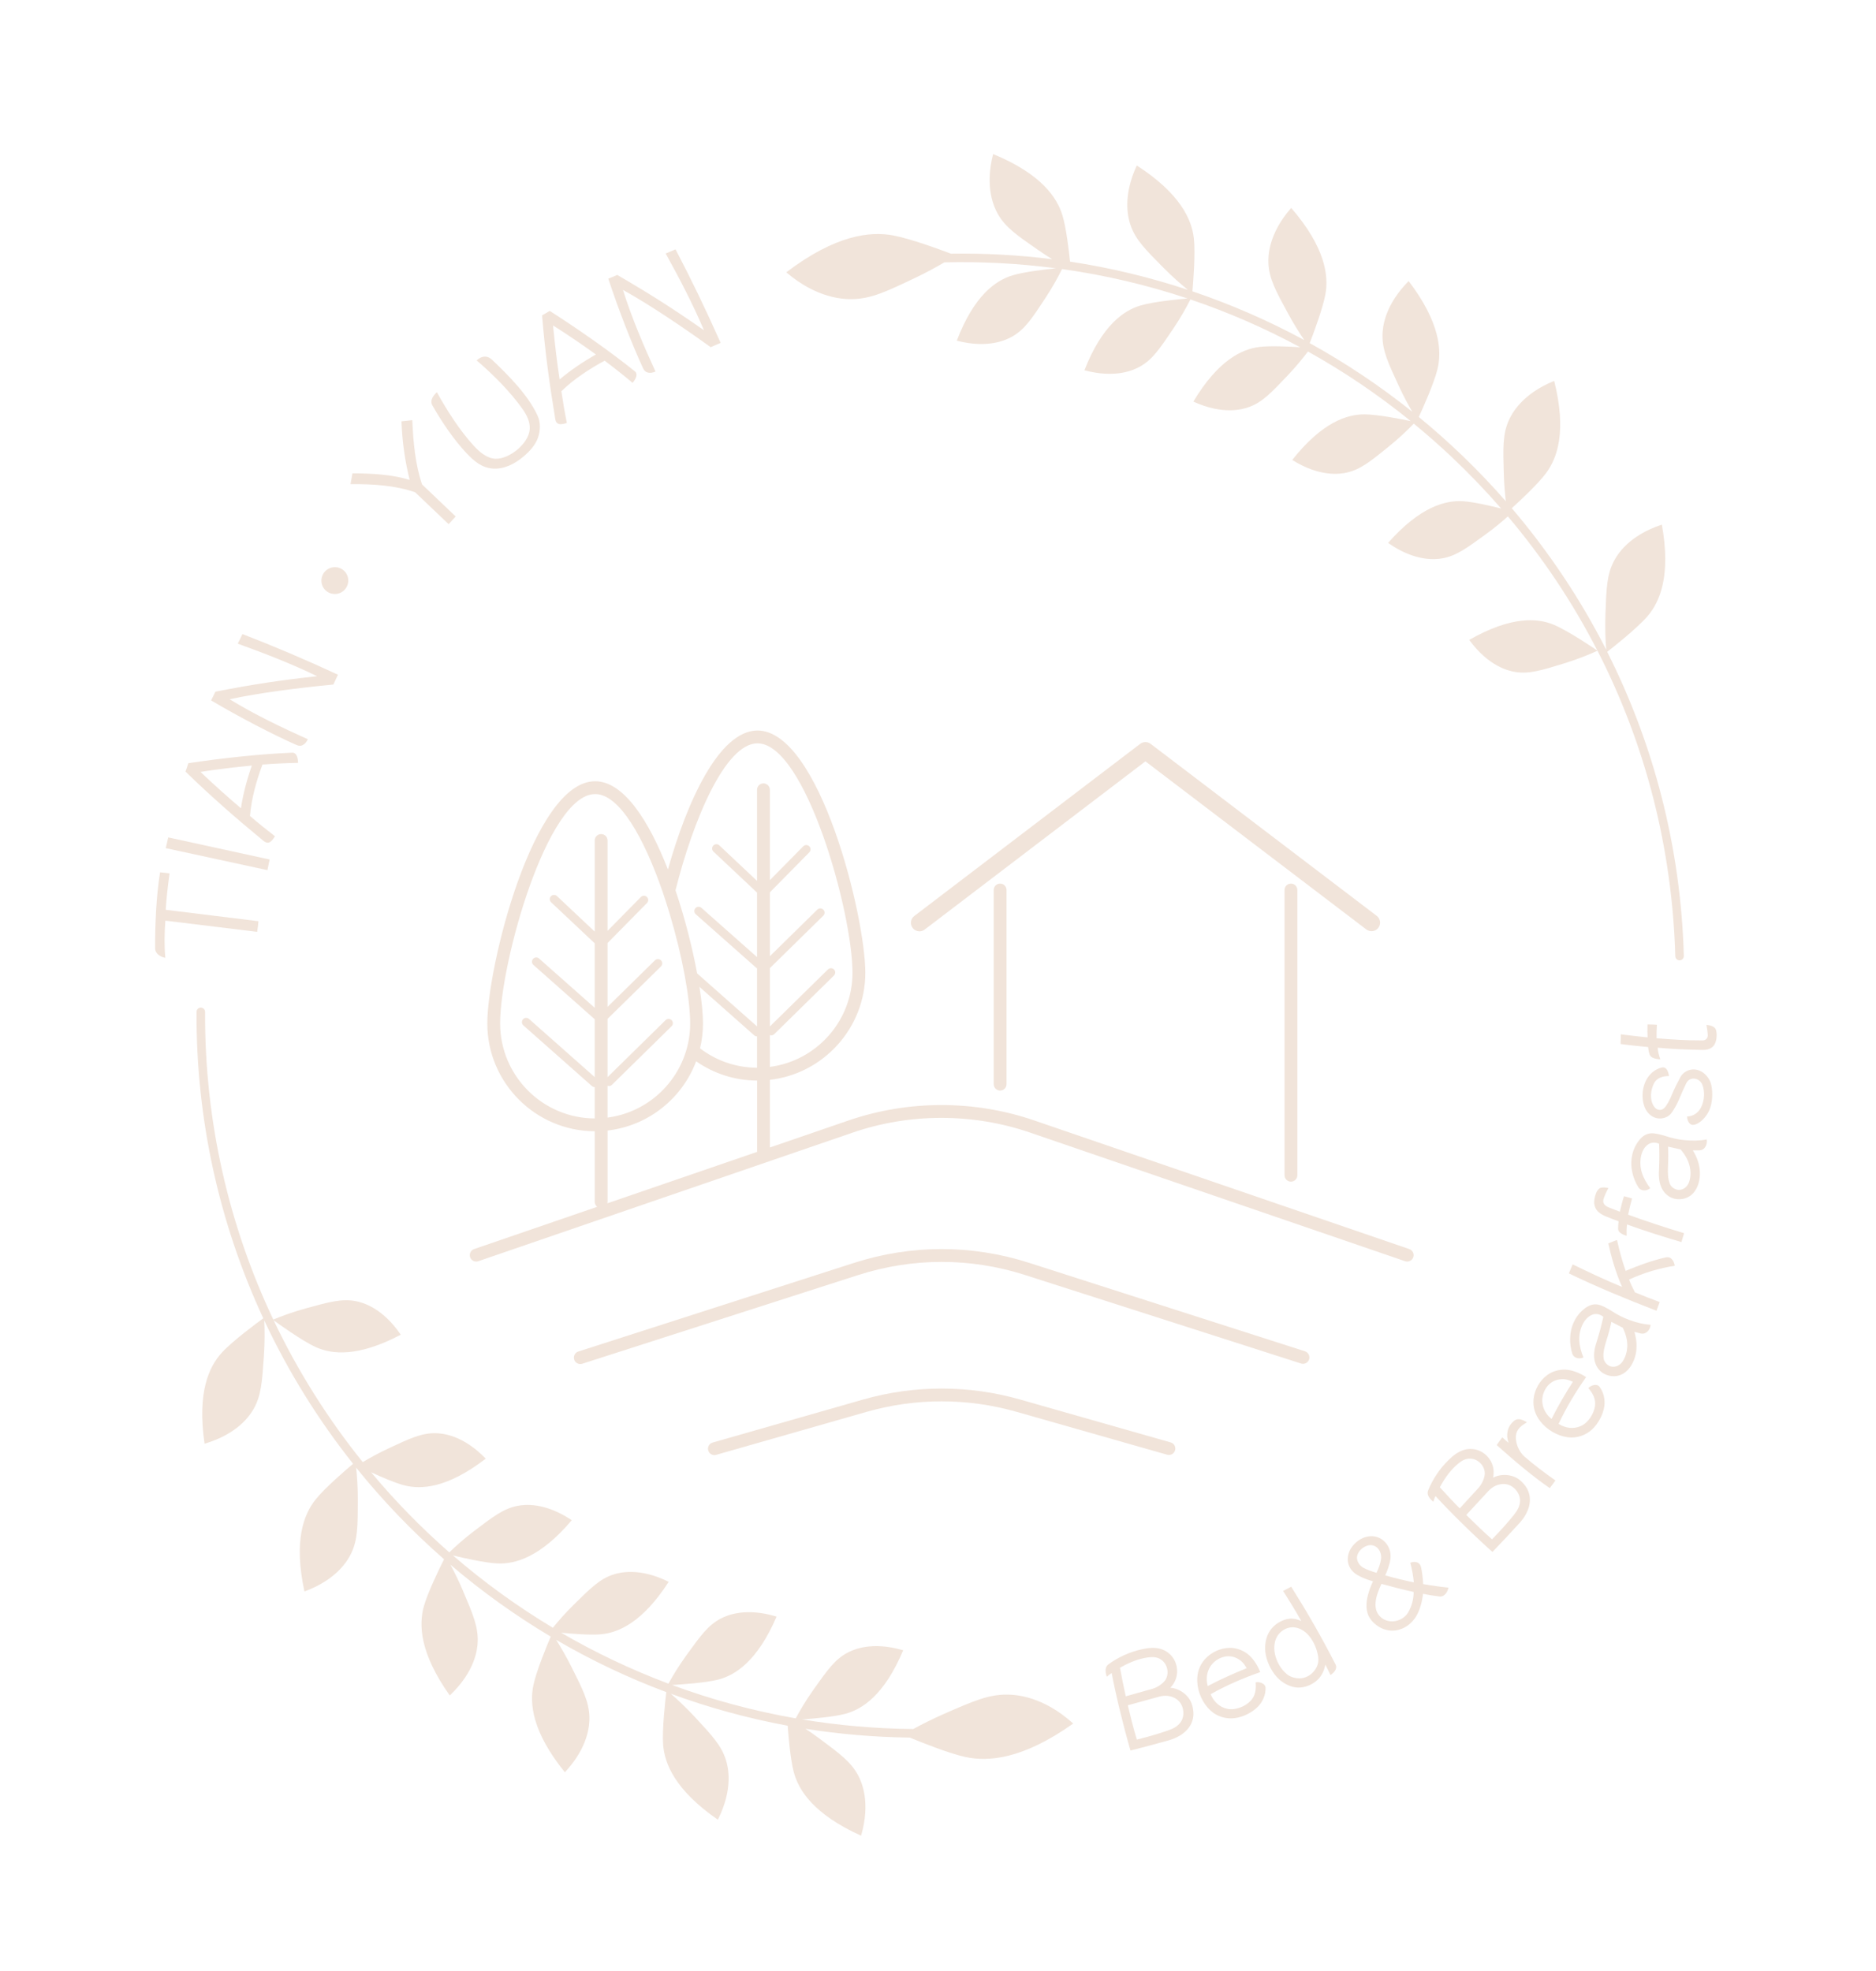 <?xml version="1.0" encoding="utf-8"?>
<!-- Generator: Adobe Illustrator 23.0.1, SVG Export Plug-In . SVG Version: 6.00 Build 0)  -->
<svg version="1.1" id="圖層_1" xmlns="http://www.w3.org/2000/svg" xmlns:xlink="http://www.w3.org/1999/xlink" x="0px" y="0px"
	 viewBox="0 0 438.91 461.22" style="enable-background:new 0 0 438.91 461.22;" xml:space="preserve">
<style type="text/css">
	.st0{fill:#F1E4DA;}
</style>
<g>
	<path class="st0" d="M306.28,318.09c0.25-0.79-0.18-1.63-0.97-1.89l-64.57-20.71c-13.39-4.29-27.54-4.29-40.92,0.02l-64.51,20.74
		c-0.79,0.25-1.22,1.1-0.97,1.89c0.2,0.64,0.79,1.04,1.43,1.04c0.15,0,0.31-0.02,0.46-0.07l64.51-20.74
		c12.79-4.11,26.3-4.12,39.09-0.02l64.57,20.71C305.18,319.31,306.03,318.88,306.28,318.09z"/>
	<path class="st0" d="M238.65,327.48c-12.02-3.42-24.71-3.42-36.72,0.01l-35.2,10.06c-0.8,0.23-1.26,1.06-1.03,1.85
		c0.19,0.66,0.79,1.09,1.44,1.09c0.14,0,0.28-0.02,0.41-0.06l35.2-10.06c11.47-3.28,23.6-3.28,35.08-0.01l35.24,10.04
		c0.8,0.22,1.63-0.23,1.85-1.03c0.23-0.8-0.23-1.63-1.03-1.85L238.65,327.48z"/>
	<path class="st0" d="M199.66,69.99c4.34-0.15,7.85-1.82,14.41-4.95c2.69-1.28,4.99-2.54,6.88-3.65c8.8-0.21,17.52,0.26,26.09,1.39
		c-2.53,0.26-7.44,0.83-10.15,1.65c-3.96,1.2-9,4.71-13.04,15.29c7.4,1.92,11.68-0.21,13.1-1.04c2.83-1.66,4.48-4.15,7.55-8.81
		c1.8-2.73,3.1-5.14,3.98-6.91c10.02,1.4,19.84,3.71,29.35,6.88c-2.15,0.19-7.91,0.74-10.94,1.63c-3.97,1.16-9.04,4.63-13.18,15.17
		c7.38,1.99,11.68-0.1,13.11-0.92c2.84-1.64,4.51-4.11,7.63-8.74c1.84-2.73,3.17-5.15,4.06-6.91c8.85,2.99,17.44,6.73,25.68,11.19
		c-2.67-0.18-6.95-0.38-9.49-0.08c-4.11,0.49-9.68,3.07-15.5,12.79c6.95,3.18,11.54,1.83,13.09,1.25c3.08-1.14,5.13-3.31,8.97-7.36
		c2.02-2.13,3.6-4.09,4.75-5.61c8.41,4.69,16.46,10.13,24.05,16.29c-2.27-0.48-7.65-1.54-10.7-1.58c-4.14-0.05-10,1.79-17.03,10.67
		c6.48,4.06,11.21,3.31,12.81,2.94c3.2-0.74,5.52-2.62,9.84-6.13c2.49-2.02,4.43-3.9,5.79-5.31c3.06,2.51,6.05,5.14,8.96,7.89
		c4.04,3.83,7.87,7.82,11.48,11.97c-2.61-0.66-6.47-1.54-8.88-1.7c-4.13-0.27-10.08,1.26-17.57,9.75c6.26,4.4,11.01,3.9,12.64,3.62
		c3.23-0.56,5.65-2.32,10.16-5.6c2.12-1.54,3.87-3.01,5.22-4.23c8.21,9.72,15.23,20.26,20.95,31.42c-0.24-0.17-6.65-4.57-10.21-6.06
		c-3.82-1.59-9.94-2.07-19.78,3.54c4.5,6.18,9.16,7.26,10.79,7.51c3.24,0.51,6.1-0.37,11.42-2.01c3.32-1.02,5.99-2.14,7.8-2.96
		c11.21,21.88,17.49,46.17,18.2,71.48c0.02,0.55,0.48,0.99,1.03,0.97c0.14,0,0.28-0.04,0.4-0.1c0.35-0.16,0.58-0.52,0.57-0.93
		c-0.71-25.58-7.11-49.69-17.93-71.16c1.08-0.84,6.91-5.41,9.42-8.32c2.92-3.39,5.52-9.5,3.37-21.45
		c-7.72,2.55-10.41,6.97-11.23,8.56c-1.64,3.15-1.76,6.37-1.97,12.37c-0.12,3.39,0.01,6.26,0.18,8.35
		c-6.06-11.93-13.5-23.03-22.09-33.12c1.93-1.75,6.07-5.61,7.99-8.17c2.68-3.57,4.88-9.84,1.93-21.62
		c-7.53,3.06-9.92,7.65-10.64,9.28c-1.43,3.25-1.33,6.47-1.15,12.48c0.07,2.45,0.27,4.61,0.48,6.41
		c-6.23-7.13-13.05-13.73-20.37-19.73c0.94-2.04,3.55-7.82,4.37-11.17c1.06-4.34,0.61-10.97-6.74-20.63
		c-5.72,5.78-6.11,10.94-6.12,12.72c-0.03,3.55,1.33,6.47,3.86,11.92c1.09,2.34,2.17,4.33,3.11,5.94
		c-7.51-6.01-15.54-11.39-24-16.06c0.8-2.06,3.06-8.04,3.68-11.46c0.79-4.4-0.08-10.99-8.01-20.18c-5.35,6.12-5.42,11.3-5.32,13.08
		c0.19,3.55,1.73,6.38,4.6,11.66c1.35,2.48,2.67,4.56,3.77,6.18c-8.33-4.51-17.08-8.33-26.16-11.4c0.16-1.82,0.73-8.7,0.34-12.34
		c-0.48-4.44-3.16-10.52-13.36-17.11c-3.41,7.38-2.02,12.37-1.43,14.05c1.18,3.35,3.45,5.63,7.69,9.9c2.15,2.16,4.13,3.88,5.7,5.15
		c-8.9-2.94-18.11-5.17-27.57-6.6c-0.29-2.76-0.9-7.89-1.76-10.76c-1.28-4.28-5.01-9.78-16.24-14.41
		c-2.02,7.88,0.25,12.53,1.14,14.08c1.77,3.08,4.41,4.91,9.35,8.34c1.17,0.81,2.29,1.54,3.33,2.18c-7.75-0.97-15.67-1.41-23.69-1.29
		c-2.68-1.02-9.55-3.54-13.57-4.28c-5.34-0.98-13.41-0.13-24.95,8.64C191.17,69.89,197.48,70.07,199.66,69.99z"/>
	<path class="st0" d="M220.98,400.99c-2.87,1.26-5.32,2.51-7.3,3.59c-8.85-0.07-17.54-0.84-26.01-2.24c2.56-0.18,7.4-0.6,10.11-1.32
		c4-1.07,9.14-4.42,13.53-14.86c-7.33-2.16-11.68-0.17-13.13,0.62c-2.88,1.57-4.61,4.01-7.83,8.56c-1.88,2.65-3.25,5.01-4.18,6.75
		c-9.98-1.75-19.66-4.37-28.94-7.81c2.28-0.13,7.82-0.5,10.8-1.26c4.01-1.03,9.18-4.33,13.66-14.74c-7.31-2.23-11.68-0.28-13.14,0.5
		c-2.9,1.54-4.64,3.96-7.91,8.48c-1.9,2.63-3.3,4.98-4.25,6.71c-8.74-3.29-17.14-7.28-25.11-11.92c2.68,0.26,6.78,0.58,9.26,0.37
		c4.12-0.35,9.77-2.76,15.91-12.28c-6.85-3.41-11.47-2.2-13.04-1.68c-3.11,1.04-5.23,3.14-9.2,7.06c-2.05,2.02-3.67,3.9-4.86,5.37
		c-8.29-4.97-16.11-10.64-23.39-16.93c2.35,0.57,7.49,1.75,10.45,1.88c4.14,0.18,10.05-1.47,17.36-10.12
		c-6.35-4.26-11.09-3.67-12.71-3.35c-3.22,0.63-5.6,2.44-10.04,5.81c-2.52,1.91-4.5,3.71-5.9,5.07c-6.58-5.76-12.7-12.03-18.3-18.74
		c2.39,1.1,5.58,2.48,7.71,3.04c4,1.05,10.13,0.68,19.11-6.23c-5.3-5.51-10.07-5.93-11.72-5.96c-3.28-0.06-5.99,1.2-11.04,3.57
		c-2.41,1.13-4.44,2.26-6.01,3.2c-8.18-10.16-15.2-21.29-20.85-33.19c1.04,0.76,6.61,4.79,9.85,6.27c3.77,1.72,9.87,2.39,19.89-2.89
		c-4.29-6.33-8.92-7.55-10.54-7.86c-3.22-0.62-6.1,0.17-11.48,1.64c-3.3,0.9-5.97,1.91-7.8,2.67
		c-10.34-21.84-16.08-46.26-15.96-71.99c0-0.55-0.44-1-1-1c-0.56-0.01-1,0.44-1,1c-0.12,25.59,5.5,49.89,15.62,71.7
		c-1.11,0.81-7.08,5.18-9.68,8.01c-3.02,3.29-5.83,9.31-4.06,21.33c7.8-2.3,10.63-6.63,11.51-8.19c1.74-3.1,1.96-6.31,2.37-12.3
		c0.23-3.39,0.19-6.26,0.09-8.35c5.62,12.01,12.62,23.26,20.78,33.54c-1.65,1.39-6.56,5.59-8.75,8.33c-2.8,3.48-5.2,9.68-2.63,21.55
		c7.63-2.81,10.17-7.32,10.94-8.93c1.53-3.21,1.54-6.42,1.55-12.43c0.01-3.02-0.18-5.61-0.39-7.61c6.22,7.73,13.1,14.9,20.56,21.43
		c-1.01,2.01-3.8,7.7-4.73,11.03c-1.2,4.3-0.96,10.94,6.07,20.84c5.9-5.59,6.46-10.74,6.53-12.52c0.14-3.55-1.12-6.51-3.47-12.04
		c-1.01-2.37-2.03-4.4-2.91-6.04c7.31,6.25,15.16,11.88,23.47,16.83c-0.87,2.03-3.32,7.93-4.05,11.33
		c-0.93,4.37-0.28,10.98,7.36,20.42c5.54-5.95,5.78-11.12,5.74-12.9c-0.08-3.55-1.52-6.43-4.22-11.8c-1.27-2.52-2.52-4.64-3.57-6.3
		c8.18,4.77,16.8,8.88,25.78,12.24c-0.22,1.81-1.01,8.67-0.74,12.32c0.34,4.46,2.82,10.62,12.8,17.53c3.65-7.27,2.42-12.29,1.88-14
		c-1.07-3.39-3.27-5.74-7.36-10.14c-2.08-2.23-4-4.01-5.53-5.34c8.8,3.23,17.94,5.75,27.35,7.49c0.2,2.77,0.65,7.91,1.41,10.81
		c1.14,4.32,4.7,9.93,15.76,14.92c2.27-7.81,0.15-12.53-0.68-14.1c-1.67-3.14-4.25-5.05-9.08-8.64c-1.14-0.85-2.24-1.61-3.26-2.28
		c7.97,1.27,16.14,1.96,24.44,2.07c2.9,1.2,9.21,3.72,13,4.54c5.3,1.15,13.4,0.57,25.21-7.83c-7.05-6.39-13.36-6.77-15.54-6.77
		C231.2,396.51,227.64,398.08,220.98,400.99z"/>
	<path class="st0" d="M139.24,182.81c-14.48,0-25.23,43.39-25.23,56.67c0,13.88,11.27,25.18,25.13,25.23v16.51
		c0,0.48,0.23,0.9,0.57,1.17l-28.79,9.89c-0.78,0.27-1.2,1.12-0.93,1.91c0.27,0.78,1.12,1.2,1.91,0.93l87.58-30.09
		c13.38-4.6,28.12-4.6,41.51-0.01l87.75,30.1c0.16,0.06,0.33,0.08,0.49,0.08c0.62,0,1.21-0.39,1.42-1.01
		c0.27-0.78-0.15-1.64-0.93-1.91l-87.75-30.1c-14.01-4.81-29.45-4.8-43.46,0.01l-18.39,6.32v-15.83
		c12.55-1.44,22.33-12.13,22.33-25.06c0-13.28-10.75-56.68-25.23-56.68c-8.98,0-16.52,16.68-20.95,32.52
		C151.86,192.14,145.95,182.81,139.24,182.81z M142.1,281.57c0.03-0.11,0.05-0.23,0.05-0.35v-16.68c9.52-1.09,17.46-7.51,20.72-16.2
		c4.05,2.83,8.96,4.49,14.26,4.51v16.51c0,0.06,0.01,0.11,0.02,0.17L142.1,281.57z M163.64,230.92l12.81,11.34
		c0.19,0.17,0.42,0.25,0.66,0.25h0.01v7.34c-5.01-0.02-9.63-1.71-13.34-4.54c0.45-1.87,0.69-3.82,0.69-5.83
		C164.47,237.32,164.19,234.36,163.64,230.92z M177.22,173.94c11.18,0,22.23,39.47,22.23,53.68c0,11.28-8.43,20.62-19.33,22.03
		v-7.43c0.1,0.03,0.21,0.05,0.32,0.05c0.25,0,0.51-0.09,0.7-0.28l13.97-13.72c0.39-0.39,0.4-1.02,0.01-1.42
		c-0.38-0.39-1.02-0.39-1.41-0.01l-13.59,13.35v-13.65l12.5-12.27c0.39-0.38,0.4-1.02,0.01-1.41c-0.39-0.39-1.02-0.4-1.41-0.01
		l-11.1,10.9v-14.94l9.23-9.37c0.39-0.39,0.38-1.02-0.01-1.41c-0.39-0.39-1.03-0.39-1.42,0.01l-7.8,7.92v-21.15
		c0-0.83-0.67-1.5-1.5-1.5s-1.5,0.67-1.5,1.5v21.32l-8.83-8.32c-0.4-0.37-1.03-0.36-1.41,0.05c-0.38,0.4-0.36,1.03,0.04,1.41
		l10.2,9.6v15.09l-13.02-11.53c-0.41-0.36-1.04-0.33-1.41,0.09c-0.36,0.41-0.33,1.04,0.09,1.41L177,226.52
		c0.04,0.03,0.08,0.06,0.12,0.08v13.58l-14.02-12.41v-0.01c-1.1-5.92-2.83-12.82-5.06-19.43
		C162.08,192.18,169.63,173.94,177.22,173.94z M161.47,239.48c0,1.19-0.09,2.37-0.28,3.51c-0.09,0.6-0.21,1.2-0.36,1.78
		c-0.13,0.55-0.28,1.09-0.46,1.61c-2.62,8.01-9.66,14.02-18.23,15.13v-7.43c0.1,0.03,0.21,0.05,0.32,0.05c0.25,0,0.5-0.09,0.7-0.28
		L156,241.24l1.09-1.07l0.04-0.04c0.39-0.39,0.4-1.02,0.01-1.41c-0.27-0.28-0.67-0.37-1.02-0.25c-0.14,0.04-0.28,0.12-0.39,0.23
		l-0.78,0.77l-12.81,12.58v-13.64l9.88-9.69l1.48-1.46l1.14-1.12c0.39-0.39,0.4-1.03,0.01-1.42c-0.27-0.27-0.66-0.36-1.01-0.25
		c-0.15,0.04-0.29,0.12-0.41,0.24l-1.19,1.17l-9.9,9.73v-14.94l9.23-9.37c0.39-0.39,0.38-1.02-0.01-1.41
		c-0.4-0.39-1.03-0.38-1.42,0.01l-7.8,7.92v-21.15c0-0.83-0.67-1.5-1.5-1.5c-0.83,0-1.5,0.67-1.5,1.5v21.32l-8.83-8.31
		c-0.4-0.38-1.03-0.36-1.41,0.04c-0.38,0.4-0.36,1.03,0.04,1.41l10.2,9.6v15.09l-13.02-11.53c-0.41-0.36-1.04-0.32-1.41,0.09
		c-0.36,0.41-0.33,1.04,0.09,1.41l14.22,12.6c0.04,0.03,0.08,0.06,0.12,0.09v13.56l-15.37-13.61c-0.41-0.36-1.05-0.32-1.41,0.09
		c-0.37,0.41-0.33,1.04,0.08,1.41l16.03,14.19c0.19,0.17,0.42,0.25,0.66,0.25h0.01v7.34c-12.21-0.05-22.13-10-22.13-22.23
		c0-14.21,11.06-53.67,22.23-53.67c5.77,0,11.51,10.53,15.72,22.67c0.31,0.89,0.61,1.79,0.89,2.69c0.31,0.94,0.6,1.89,0.88,2.83
		c0,0.01,0,0.01,0,0.01C159.65,223.78,161.47,233.71,161.47,239.48z"/>
	<path class="st0" d="M322.48,217.11c0.67-0.88,0.5-2.13-0.38-2.8l-52.91-40.26c-0.71-0.54-1.71-0.54-2.42,0l-52.86,40.29
		c-0.88,0.67-1.05,1.92-0.38,2.8c0.39,0.52,0.99,0.79,1.59,0.79c0.42,0,0.85-0.13,1.21-0.41l51.65-39.37l51.69,39.34
		C320.56,218.16,321.82,217.99,322.48,217.11z"/>
	<path class="st0" d="M232.49,208.26v45.43c0,0.83,0.67,1.5,1.5,1.5s1.5-0.67,1.5-1.5v-45.43c0-0.83-0.67-1.5-1.5-1.5
		S232.49,207.43,232.49,208.26z"/>
	<path class="st0" d="M300.53,208.26v66.74c0,0.83,0.67,1.5,1.5,1.5s1.5-0.67,1.5-1.5v-66.74c0-0.83-0.67-1.5-1.5-1.5
		S300.53,207.43,300.53,208.26z"/>
	<path class="st0" d="M60.16,218.05c0.1-0.5,0.26-1.81,0.31-2.49c-5.78-0.69-15.69-1.95-21.7-2.67c0.14-2.47,0.47-5.36,0.9-8.52
		c-0.64-0.08-1.58-0.2-2.22-0.25c-0.91,5.62-1.2,12.71-1.16,17.83c0,0.55,0.28,1.02,0.71,1.42c0.46,0.4,1.08,0.65,1.68,0.76
		c-0.26-2.83-0.22-5.79,0.01-8.7C44.33,216.12,54.51,217.37,60.16,218.05z"/>
	<path class="st0" d="M63.08,201.12l-23.72-5.17c-0.14,0.63-0.47,1.98-0.58,2.51c5.72,1.25,17.94,3.87,23.79,5.15
		C62.7,203.01,62.93,201.81,63.08,201.12z"/>
	<path class="st0" d="M63.02,197.11c0.49-0.2,0.93-0.8,1.31-1.43c-2.05-1.58-3.86-3.04-5.84-4.74c0.3-3.95,1.5-8.26,2.92-12.04
		c2.8-0.21,5.98-0.36,8.33-0.39c-0.02-0.5-0.08-1.2-0.34-1.71c-0.22-0.43-0.55-0.71-1.1-0.67c-7.42,0.3-16.62,1.3-24.24,2.46
		c-0.19,0.61-0.46,1.45-0.66,1.96c6.05,5.88,11.68,10.8,18.29,16.25C62.21,197.21,62.62,197.27,63.02,197.11z M46.9,180.63
		c3.67-0.6,8.47-1.17,12.02-1.49c-1.08,3.06-2.06,6.66-2.55,9.99C53.43,186.66,50.04,183.59,46.9,180.63z"/>
	<path class="st0" d="M70.92,174.29c0.45-0.24,0.83-0.73,1.11-1.31c-5.72-2.55-12.5-5.79-18.31-9.36c6.8-1.47,15.89-2.64,24.27-3.44
		l1.08-2.3c-7.83-3.63-15-6.67-22.35-9.51c-0.3,0.64-0.84,1.78-1.1,2.25c6.37,2.29,12.66,4.74,18.57,7.61
		c-8.56,0.93-14.93,1.89-23.8,3.62c-0.25,0.52-0.72,1.53-1,2.04c6.52,3.87,14.37,7.95,19.94,10.42
		C69.95,174.59,70.48,174.58,70.92,174.29z"/>
	<path class="st0" d="M97.12,115.19c2.05,1.97,5.67,5.39,7.85,7.47c0.42-0.49,1.1-1.2,1.64-1.81c-1.93-1.85-5.79-5.51-7.87-7.5
		c-1.58-4.66-2.05-9.85-2.28-15.04c-0.74,0.09-1.72,0.18-2.53,0.29c0.17,4.76,0.82,9.32,1.92,13.7c-4.17-1.28-8.77-1.52-13.39-1.54
		c-0.13,0.67-0.32,1.9-0.45,2.52C87.21,113.25,92.44,113.57,97.12,115.19z"/>
	<path class="st0" d="M109.16,106.06c1.75,1.85,3.55,3.4,6.18,3.59c2.61,0.16,5.08-1.08,7.15-2.83c1.49-1.28,2.77-2.66,3.4-4.47
		c0.54-1.6,0.62-3.5-0.1-5.04c-2.21-4.87-6.82-9.46-10.68-13.14c-0.55-0.52-1.12-0.75-1.7-0.72c-0.65,0-1.29,0.34-1.9,0.88
		c3.85,3.29,7.89,7.34,10.75,11.39c1.02,1.44,1.77,3.01,1.68,4.64c-0.11,1.91-1.48,3.62-2.86,4.82c-1.33,1.11-3.3,2.22-5.12,2.16
		c-2.04-0.05-3.8-1.6-5.13-3.04c-3.4-3.74-6.29-8.32-8.62-12.53c-0.4,0.37-0.81,0.83-1.07,1.38c-0.28,0.57-0.3,1.2,0.07,1.81
		C103.42,98.81,106.2,102.92,109.16,106.06z"/>
	<path class="st0" d="M130.69,99.19c0.5,0.17,1.23,0.01,1.93-0.22c-0.51-2.54-0.9-4.83-1.28-7.42c2.83-2.78,6.57-5.24,10.12-7.15
		c2.25,1.69,4.74,3.66,6.54,5.19c0.32-0.39,0.73-0.96,0.87-1.51c0.11-0.47,0.05-0.9-0.39-1.23c-5.78-4.65-13.37-9.95-19.87-14.1
		c-0.55,0.33-1.3,0.79-1.79,1.04c0.69,8.4,1.7,15.83,3.09,24.28C130.01,98.73,130.28,99.04,130.69,99.19z M139.42,82.95
		c-2.83,1.59-5.93,3.67-8.49,5.84c-0.59-3.79-1.12-8.34-1.54-12.63C132.55,78.13,136.54,80.86,139.42,82.95z"/>
	<path class="st0" d="M151.66,87.2c0.49,0.12,1.11,0,1.7-0.26c-2.62-5.69-5.59-12.59-7.61-19.1c6.08,3.37,13.69,8.48,20.52,13.4
		l2.33-1.01c-3.51-7.89-6.89-14.9-10.55-21.88c-0.65,0.28-1.8,0.78-2.31,0.97c3.28,5.92,6.4,11.91,8.96,17.96
		c-7.06-4.94-12.48-8.41-20.29-12.95c-0.53,0.23-1.55,0.68-2.09,0.87c2.36,7.21,5.58,15.44,8.13,20.97
		C150.74,86.78,151.15,87.12,151.66,87.2z"/>
	<path class="st0" d="M79.1,138.9c1.68-0.42,2.7-2.12,2.29-3.81s-2.12-2.7-3.81-2.28s-2.7,2.12-2.29,3.81S77.42,139.32,79.1,138.9z"
		/>
	<path class="st0" d="M277.64,396.79c-0.96-1.02-2.38-1.76-3.82-1.87c0.94-1.03,1.48-2.11,1.57-3.52c0.06-1.17-0.22-2.32-0.84-3.3
		c-0.69-1.1-1.77-1.89-3-2.26c-1.36-0.4-2.9-0.26-4.41,0.09c-2.79,0.61-5.5,1.83-7.83,3.53c-0.4,0.3-0.6,0.74-0.63,1.2
		c-0.07,0.57,0.1,1.19,0.27,1.69c0.33-0.31,0.81-0.67,1.14-0.86c0.97,5.16,2.7,12.27,4.4,18.13c2.85-0.72,6.12-1.59,8.95-2.39
		c1.79-0.49,3.72-1.54,4.78-3.08c0.88-1.24,1.16-2.7,0.91-4.17C278.94,398.71,278.5,397.68,277.64,396.79z M262.03,390.25
		c1.69-0.98,3.69-1.88,5.73-2.28c1.07-0.2,2.18-0.37,3.22,0.02c1.01,0.4,1.76,1.25,2.05,2.33c0.25,0.93,0.16,1.88-0.34,2.73
		c-0.54,0.85-1.85,1.79-3.08,2.13c-1.85,0.51-4.23,1.2-6.23,1.75C262.89,394.77,262.44,392.42,262.03,390.25z M276.34,402.8
		c-0.69,1.12-1.82,1.69-3.08,2.13c-2.26,0.78-4.79,1.51-7.29,2.13c-0.82-2.73-1.46-5.32-2.11-8.03l7.38-2.03
		c1.29-0.35,2.57-0.22,3.63,0.35c1.01,0.53,1.65,1.44,1.89,2.56C276.98,400.92,276.87,401.92,276.34,402.8z"/>
	<path class="st0" d="M295.24,393.84c-0.44-0.19-0.98-0.28-1.47-0.18c0.13,1.58-0.01,3.07-1.15,4.3c-1.28,1.38-3.62,2.28-5.44,1.91
		c-1.93-0.4-3.23-1.74-3.94-3.43c3.65-2.06,7.51-3.74,11.61-5.17c-0.59-1.47-1.36-2.73-2.41-3.77c-1.17-1.17-3.05-1.95-4.73-1.91
		c-2.19,0.04-4.3,1.02-5.76,2.6c-1.32,1.46-1.93,3.27-1.84,5.24c0.09,2.57,1.3,5.18,3.1,6.83c1.5,1.4,3.65,2.04,5.65,1.78
		c1.91-0.23,4.17-1.33,5.53-2.78c1.1-1.17,1.76-2.77,1.7-4.35C296.06,394.38,295.69,394.06,295.24,393.84z M282.57,394.53
		c-0.35-1.13-0.32-2.47,0.12-3.62c0.5-1.33,1.5-2.33,2.77-2.91c1.3-0.59,2.66-0.6,3.92,0.03c1.13,0.58,1.66,1.24,2.29,2.32
		C288.57,391.6,285.27,393.09,282.57,394.53z"/>
	<path class="st0" d="M302.09,371.28l-1.89,0.99c1.5,2.39,2.75,4.37,4.25,7.04c-1.48-0.62-2.49-0.75-3.95-0.27
		c-1.54,0.53-2.85,1.57-3.63,2.95c-0.88,1.58-1.07,3.57-0.71,5.31c0.4,2.03,1.57,4.25,3.1,5.65c1.2,1.09,2.81,1.88,4.44,1.94
		c1.62,0.02,3.3-0.65,4.5-1.76c1.03-0.96,1.59-2.17,1.88-3.61c0.4,0.77,0.97,1.91,1.21,2.44c0.41-0.29,0.89-0.71,1.15-1.2
		c0.2-0.42,0.26-0.84,0.03-1.28C309.12,382.95,306,377.52,302.09,371.28z M307.88,390.39c-0.74,1.26-1.95,2.14-3.4,2.31
		c-1.12,0.13-2.53-0.21-3.4-0.94c-1.42-1.18-2.5-3.03-2.83-4.92c-0.25-1.34-0.12-2.84,0.61-4.03c0.73-1.15,2.04-1.98,3.41-2.03
		c1.3-0.05,2.53,0.56,3.49,1.46c1.21,1.18,2.09,2.92,2.47,4.58C308.56,388.14,308.56,389.26,307.88,390.39z"/>
	<path class="st0" d="M332.45,366.63c-0.15-0.55-0.49-0.91-0.96-1.06c-0.46-0.15-1.05-0.1-1.54,0.12c0.41,1.56,0.68,2.94,0.83,4.58
		c-2.36-0.5-4.59-1.02-6.69-1.64c0.54-1.19,1.09-2.66,1.23-3.97c0.15-1.44-0.33-2.78-1.23-3.77c-1.06-1.14-2.54-1.65-4.13-1.34
		c-1.54,0.28-3.02,1.4-3.86,2.7c-0.67,1.06-0.93,2.3-0.68,3.51c0.28,1.19,1.05,2.15,2.16,2.79c1.12,0.66,2.41,1.12,3.64,1.47
		c-0.69,1.5-1.4,3.43-1.51,5.23c-0.06,1.05,0.09,1.96,0.44,2.78c0.39,0.87,1.02,1.6,1.92,2.27c1.26,0.95,2.83,1.43,4.43,1.22
		c1.01-0.15,1.97-0.53,2.78-1.1c0.83-0.59,1.53-1.36,2.07-2.24c0.89-1.54,1.37-3.42,1.58-5.24c1.07,0.24,2.8,0.52,3.83,0.63
		c0.56,0.08,1.04-0.17,1.38-0.54c0.39-0.41,0.64-1,0.74-1.53c-1.85-0.19-3.94-0.47-5.92-0.83
		C332.89,369.25,332.69,367.61,332.45,366.63z M318.9,366.81c-0.57-0.34-1.07-0.9-1.29-1.55c-0.22-0.65-0.16-1.28,0.19-1.9
		c0.47-0.86,1.48-1.59,2.43-1.77c0.86-0.15,1.64,0.16,2.19,0.79c0.57,0.65,0.8,1.57,0.68,2.48c-0.16,1.17-0.61,2.22-1.05,3.17
		C320.99,367.72,319.8,367.33,318.9,366.81z M329.45,377.31c-0.37,0.63-0.93,1.13-1.55,1.49c-0.6,0.34-1.29,0.55-2,0.59
		c-1.02,0.04-2.08-0.28-2.81-0.94c-0.46-0.39-0.77-0.86-0.99-1.35c-0.19-0.51-0.28-1.03-0.29-1.61c0-1.64,0.67-3.27,1.39-4.87
		c2.51,0.7,5.12,1.36,7.54,1.89C330.74,374.3,330.25,375.92,329.45,377.31z"/>
	<path class="st0" d="M353.56,345.33c-1.35-0.36-2.95-0.24-4.23,0.43c0.25-1.37,0.14-2.57-0.52-3.82c-0.57-1.03-1.41-1.85-2.46-2.36
		c-1.16-0.57-2.5-0.67-3.74-0.34c-1.37,0.38-2.6,1.31-3.7,2.4c-2.05,1.99-3.71,4.46-4.79,7.13c-0.18,0.47-0.12,0.95,0.1,1.35
		c0.24,0.52,0.72,0.96,1.12,1.29c0.12-0.44,0.33-1,0.52-1.33c3.55,3.87,8.76,9,13.31,13.07c2.04-2.12,4.36-4.58,6.33-6.76
		c1.26-1.36,2.35-3.27,2.43-5.13c0.09-1.51-0.44-2.9-1.43-4.02C355.68,346.27,354.76,345.63,353.56,345.33z M336.86,348.01
		c0.92-1.72,2.14-3.55,3.66-4.96c0.8-0.73,1.65-1.47,2.74-1.68c1.07-0.2,2.15,0.13,2.97,0.89c0.71,0.65,1.13,1.51,1.15,2.5
		c0,1.01-0.63,2.5-1.49,3.43c-1.3,1.41-2.96,3.25-4.37,4.77C339.97,351.4,338.35,349.64,336.86,348.01z M354.14,354.55
		c-1.5,1.86-3.27,3.81-5.06,5.65c-2.13-1.89-4.05-3.74-6.03-5.71l5.19-5.61c0.91-0.98,2.07-1.55,3.27-1.62
		c1.14-0.09,2.16,0.35,2.96,1.18c0.71,0.74,1.14,1.64,1.16,2.67C355.64,352.43,354.98,353.51,354.14,354.55z"/>
	<path class="st0" d="M354.66,336.66c-0.05-0.9,0.12-1.58,0.55-2.19c0.43-0.61,1.13-1.16,2.04-1.64c-0.44-0.3-1-0.57-1.53-0.7
		c-0.48-0.09-0.93-0.05-1.36,0.25c-0.84,0.64-1.42,1.49-1.62,2.46c-0.21,0.89-0.13,1.85,0.21,2.78c-0.45-0.38-1.02-0.86-1.47-1.29
		c-0.42,0.54-1.01,1.37-1.31,1.81c3.96,3.54,8.06,7.05,12.41,10.08c0.26-0.34,0.92-1.25,1.33-1.79c-2.75-1.96-4.91-3.57-7.42-5.74
		C355.44,339.61,354.76,338.15,354.66,336.66z"/>
	<path class="st0" d="M372.91,324.1c-0.47,0.1-0.96,0.34-1.3,0.71c1.03,1.21,1.78,2.5,1.56,4.17c-0.24,1.87-1.62,3.96-3.32,4.71
		c-1.8,0.8-3.64,0.46-5.2-0.5c1.77-3.79,3.94-7.41,6.44-10.96c-1.33-0.85-2.69-1.43-4.15-1.67c-1.63-0.27-3.61,0.18-4.96,1.2
		c-1.75,1.3-2.91,3.33-3.18,5.47c-0.22,1.95,0.33,3.78,1.55,5.33c1.57,2.03,4.07,3.46,6.49,3.76c2.03,0.27,4.16-0.46,5.63-1.83
		c1.42-1.3,2.62-3.51,2.88-5.47c0.21-1.59-0.18-3.28-1.14-4.53C373.89,324.07,373.4,324.02,372.91,324.1z M361,329.01
		c-0.37-1.38-0.13-2.77,0.57-3.98c0.72-1.23,1.82-2.03,3.21-2.25c1.26-0.18,2.07,0.04,3.21,0.55c-1.81,2.82-3.63,5.95-4.98,8.69
		C362.06,331.31,361.3,330.2,361,329.01z"/>
	<path class="st0" d="M377.14,306.82c-1.16-0.72-2.35-1.39-3.28-1.55c-0.95-0.17-1.92,0.04-3.04,0.86c-1.11,0.83-2.03,1.96-2.6,3.23
		c-0.57,1.2-0.85,2.52-0.87,3.86c-0.03,1.16,0.13,2.35,0.5,3.55c0.14,0.42,0.48,0.76,0.88,0.93c0.51,0.22,1.18,0.21,1.73-0.06
		c-0.54-1.28-0.92-2.72-0.97-4.06c-0.05-1.13,0.2-2.53,0.8-3.72c0.49-0.97,1.21-1.78,2.14-2.18c0.93-0.4,1.9-0.19,2.69,0.45
		c-0.44,1.97-0.89,3.68-1.47,5.54c-0.48,1.42-0.87,2.96-0.62,4.47c0.24,1.44,1.06,2.72,2.36,3.37c1.47,0.74,3.18,0.7,4.53-0.18
		c1.46-0.96,2.39-2.68,2.77-4.46c0.34-1.63,0.26-3.27-0.31-5.22c0.37,0.08,1.04,0.28,1.54,0.39c0.57,0.11,1.07-0.05,1.46-0.41
		c0.45-0.4,0.75-1.01,0.79-1.64c-1.62-0.09-3.35-0.51-5.01-1.14C379.71,308.32,378.32,307.59,377.14,306.82z M379.66,318.53
		c-0.6,0.91-1.67,1.52-2.8,1.22c-0.82-0.24-1.56-1.03-1.68-1.89c-0.17-1.37,0.2-2.67,0.6-4c0.48-1.49,0.9-2.95,1.22-4.55
		c0.69,0.35,2,1.05,2.67,1.38c0.7,1.43,1.11,2.95,1.05,4.45C380.66,316.29,380.35,317.46,379.66,318.53z"/>
	<path class="st0" d="M391.11,294.61c-0.33-0.36-0.8-0.51-1.41-0.38c-3.24,0.74-6.19,1.82-9.36,3.15c-0.85-2.42-1.44-4.61-2.02-7.23
		c-0.54,0.19-1.52,0.57-2.04,0.8c0.77,3.49,1.74,6.82,3.23,10.19c-3.98-1.64-7.63-3.36-11.57-5.28c-0.23,0.51-0.67,1.57-0.89,2.11
		c6.75,3.25,13.33,5.97,20.5,8.74c0.19-0.49,0.53-1.45,0.75-2.03c-2-0.75-3.85-1.46-5.79-2.28c-0.52-0.97-0.99-1.98-1.37-2.99
		c3.67-1.67,7-2.63,10.69-3.23C391.73,295.58,391.5,294.99,391.11,294.61z"/>
	<path class="st0" d="M381.83,280.44c-0.47-0.14-1.25-0.38-1.88-0.53c-0.38,1.15-0.67,2.35-0.96,3.62
		c-0.73-0.25-1.91-0.74-2.67-1.03c-0.46-0.2-0.87-0.45-1.07-0.84c-0.17-0.31-0.22-0.68-0.07-1.15c0.32-0.94,0.67-1.71,1.14-2.5
		c-0.54-0.13-1.01-0.18-1.44-0.14c-0.46,0.02-0.81,0.21-1.15,0.72c-0.49,0.76-0.68,1.74-0.75,2.59c-0.04,0.79,0.21,1.45,0.6,1.99
		c0.49,0.63,1.23,1.08,2,1.41c0.83,0.35,1.9,0.77,3.1,1.19c-0.07,0.56-0.1,1.2-0.11,1.78c0,0.42,0.26,0.76,0.61,0.99
		c0.42,0.32,0.98,0.52,1.39,0.64c-0.04-0.95-0.02-1.88,0.09-2.66c4.23,1.53,8.42,2.86,12.73,4.12l0.62-2.08
		c-4.33-1.3-9.1-2.87-13.09-4.33C381.14,283.07,381.49,281.69,381.83,280.44z"/>
	<path class="st0" d="M394.16,266.79c-1.52-0.13-3.06-0.49-4.39-0.93c-1.31-0.4-2.63-0.75-3.56-0.66c-0.97,0.08-1.85,0.53-2.71,1.61
		c-0.86,1.08-1.46,2.41-1.69,3.79c-0.25,1.31-0.18,2.65,0.14,3.96c0.27,1.13,0.73,2.25,1.39,3.3c0.24,0.37,0.66,0.62,1.09,0.67
		c0.55,0.09,1.19-0.09,1.66-0.5c-0.84-1.1-1.58-2.39-1.97-3.68c-0.34-1.08-0.45-2.5-0.18-3.8c0.22-1.06,0.71-2.03,1.51-2.66
		c0.8-0.62,1.79-0.67,2.71-0.25c0.08,2.01,0.08,3.78-0.01,5.73c-0.1,1.5-0.08,3.08,0.54,4.48c0.6,1.33,1.72,2.36,3.14,2.66
		c1.61,0.34,3.26-0.13,4.33-1.33c1.16-1.31,1.63-3.2,1.54-5.02c-0.09-1.67-0.58-3.23-1.64-4.97c0.38-0.01,1.08,0.01,1.59-0.01
		c0.58-0.04,1.02-0.32,1.3-0.77c0.33-0.5,0.47-1.17,0.35-1.79C397.71,266.94,395.93,266.97,394.16,266.79z M395.2,276.54
		c-0.35,1.03-1.22,1.89-2.4,1.9c-0.85-0.02-1.77-0.6-2.11-1.4c-0.52-1.28-0.49-2.64-0.45-4.02c0.08-1.57,0.11-3.08,0.02-4.71
		c0.76,0.16,2.21,0.5,2.93,0.65c1.04,1.2,1.83,2.57,2.15,4.03C395.59,274.12,395.59,275.32,395.2,276.54z"/>
	<path class="st0" d="M398.66,251.15c-0.89-0.72-2-1.06-3.12-0.84c-0.99,0.2-1.9,0.82-2.41,1.76c-0.7,1.29-1.42,2.74-1.98,4.08
		c-0.38,0.96-0.83,1.84-1.38,2.65c-0.45,0.67-1.01,0.98-1.6,0.91c-0.49-0.05-0.93-0.35-1.3-0.95c-0.95-1.57-0.68-3.75,0.12-5.31
		c0.67-1.27,2.15-1.69,3.48-1.64c-0.06-0.6-0.26-1.31-0.65-1.72c-0.28-0.28-0.64-0.41-1.09-0.28c-1.6,0.41-2.81,1.5-3.56,2.88
		c-0.87,1.65-1.1,3.71-0.67,5.5c0.23,0.99,0.72,1.95,1.46,2.59c0.71,0.64,1.6,0.99,2.54,0.94c1.06-0.04,2.09-0.55,2.68-1.45
		c0.64-0.96,1.21-1.95,1.64-3c0.55-1.28,1.13-2.65,1.7-3.8c0.44-0.89,1.29-1.2,2.08-1.05c0.7,0.14,1.37,0.62,1.68,1.4
		c0.63,1.6,0.5,3.64-0.26,5.21c-0.61,1.3-1.83,2.2-3.3,2.22c0,0.56,0.18,1.17,0.51,1.55c0.27,0.34,0.69,0.51,1.2,0.38
		c1.44-0.34,2.87-1.99,3.45-3.33c0.79-1.78,0.89-4.11,0.5-5.93C400.18,252.91,399.55,251.88,398.66,251.15z"/>
	<path class="st0" d="M401.54,241.24c-0.1-0.56-0.4-0.85-0.83-1.05c-0.43-0.23-0.92-0.31-1.48-0.36c0.16,0.72,0.31,1.81,0.32,2.49
		c-0.01,0.4-0.18,0.67-0.43,0.88c-0.22,0.18-0.5,0.26-0.84,0.25c-3.91,0.02-7-0.21-10.71-0.5c-0.03-0.93,0.01-2.01,0.08-3.16
		c-0.68-0.06-1.48-0.08-2.2-0.08c-0.04,0.99-0.02,2.23,0.02,3.04c-1.42-0.14-4.54-0.5-6.27-0.72c0.01,0.53-0.02,1.55-0.05,2.26
		c1.73,0.25,4.17,0.49,6.45,0.72c0.05,0.47,0.12,1.03,0.26,1.47c0.11,0.5,0.38,0.79,0.74,0.99c0.55,0.3,1.23,0.35,1.85,0.41
		c-0.31-0.88-0.56-1.79-0.62-2.72c3.24,0.3,6.58,0.45,10.46,0.52c0.9,0.03,1.65-0.16,2.19-0.57c0.54-0.38,0.9-0.99,1.06-1.85
		C401.65,242.61,401.67,241.9,401.54,241.24z"/>
</g>
</svg>
